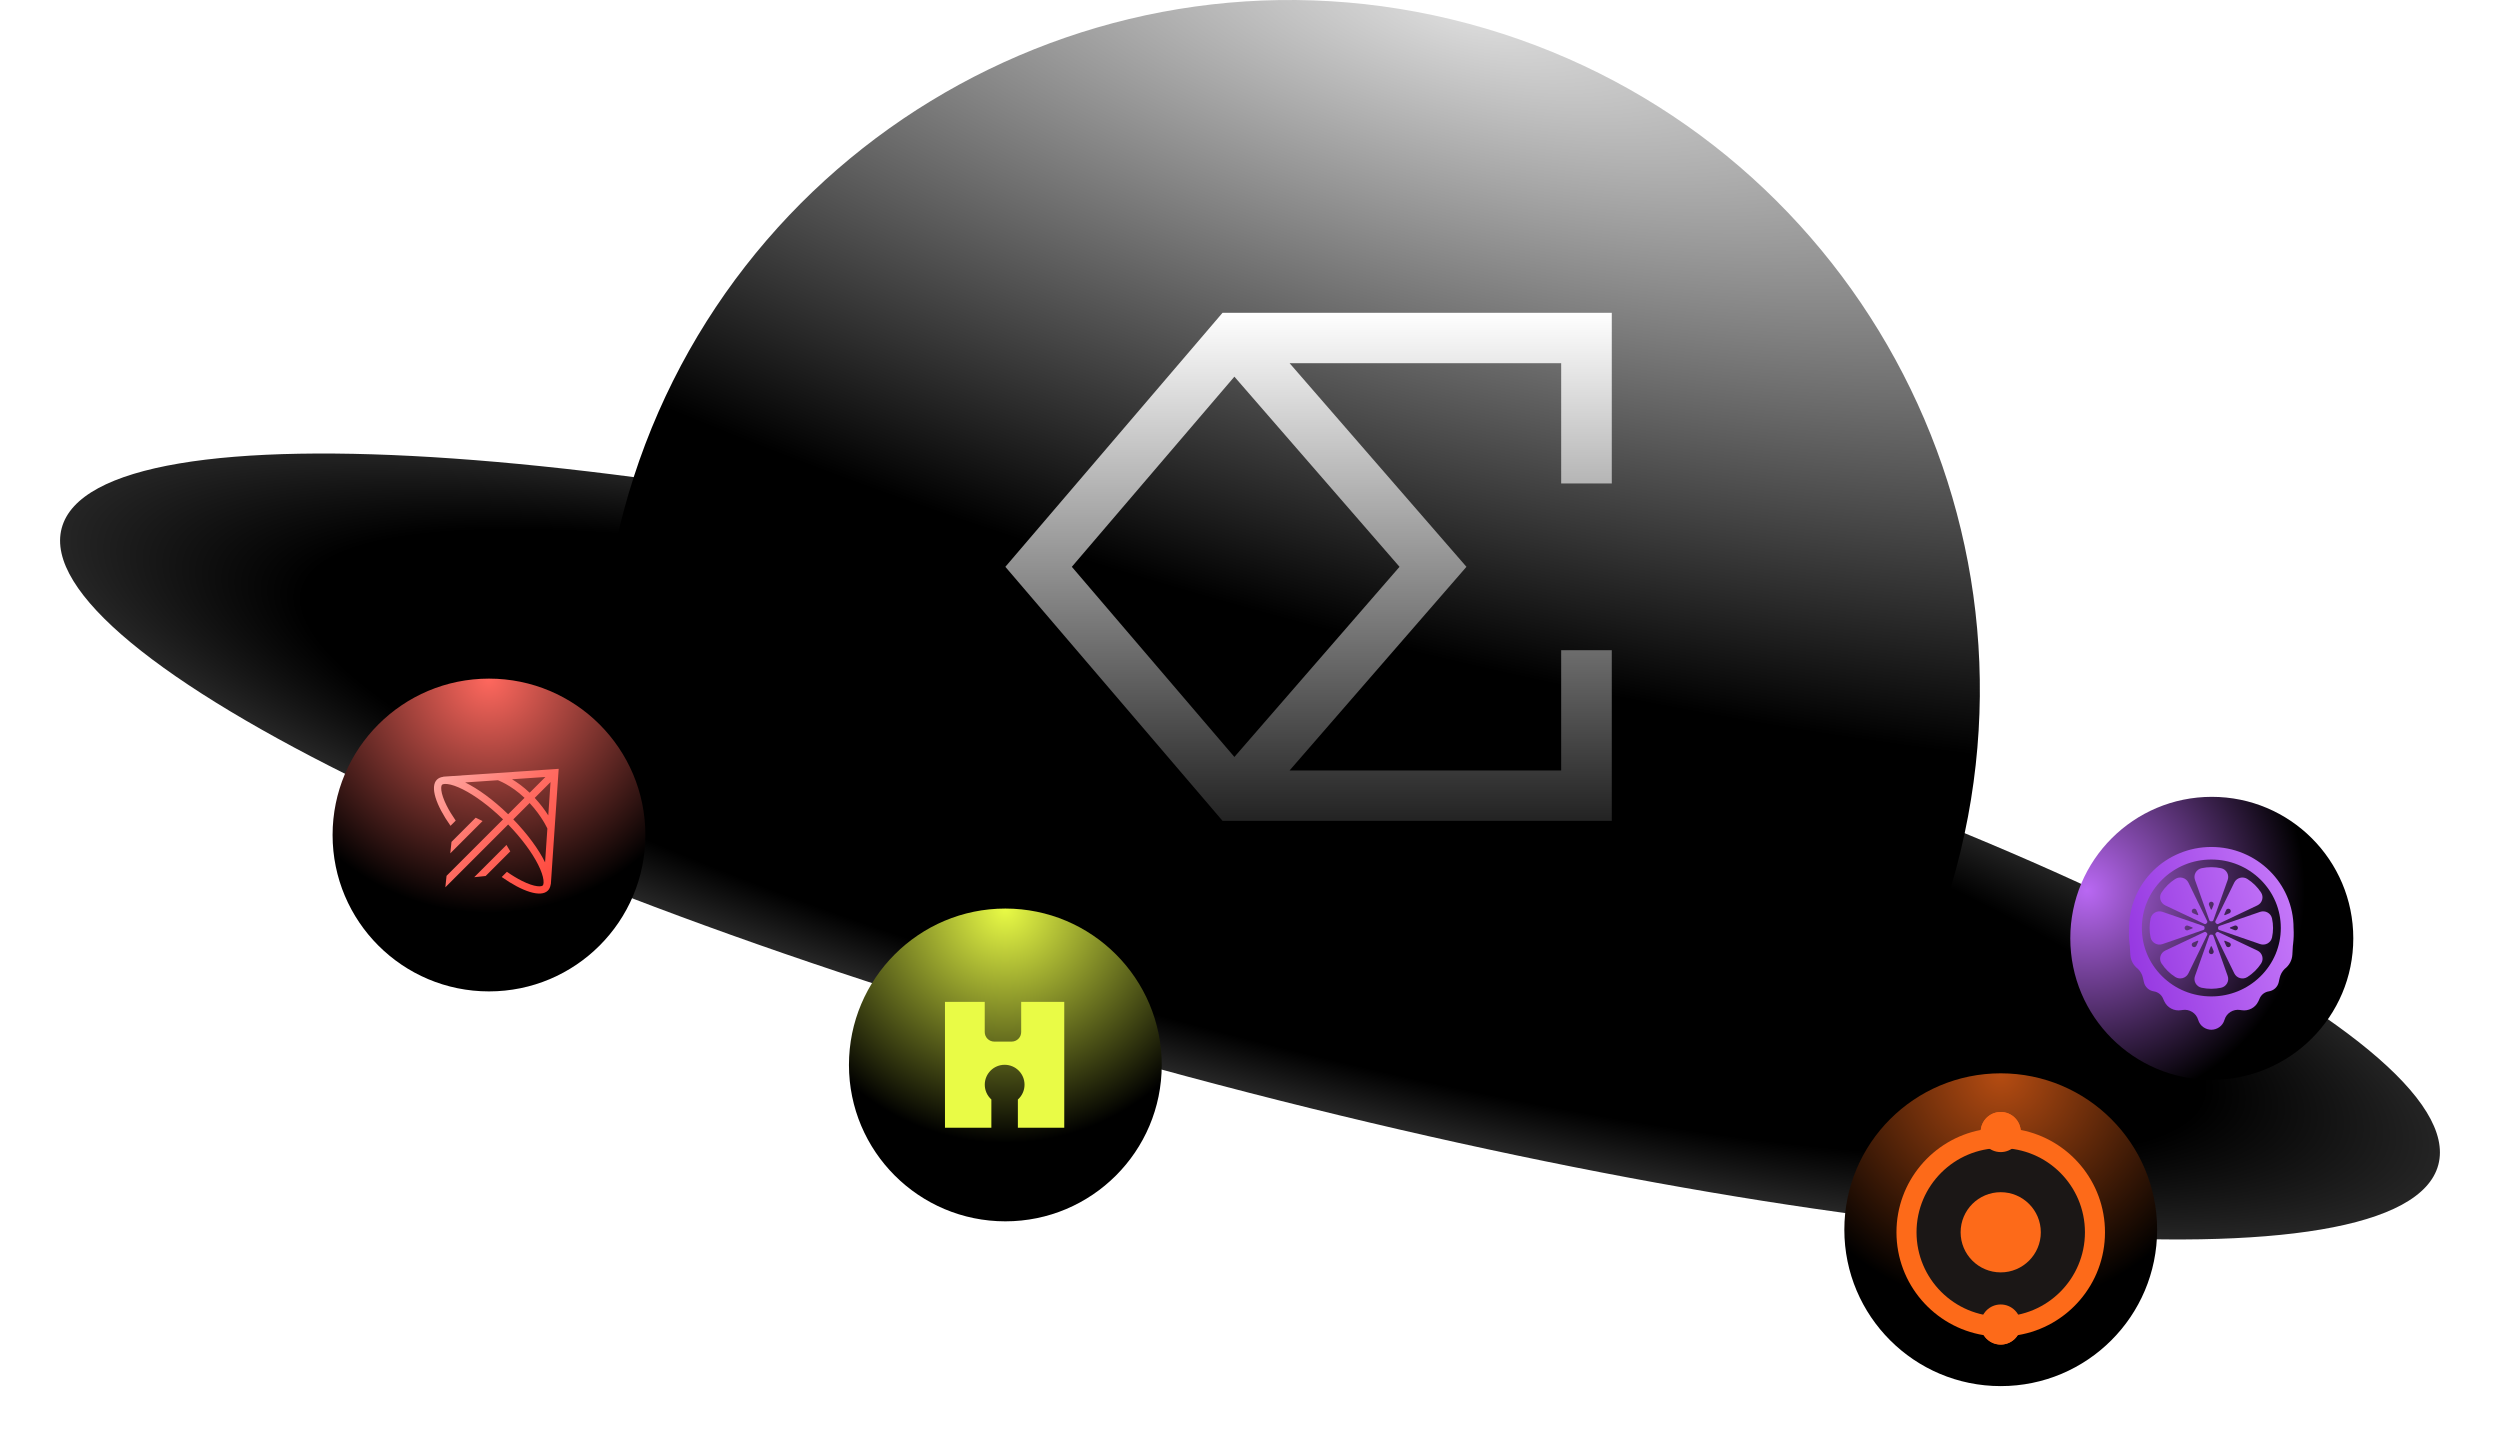 <svg width="262" height="150" viewBox="0 0 262 150" fill="none" xmlns="http://www.w3.org/2000/svg">
<path d="M255.533 122.082C251.962 135.411 193.311 131.277 124.533 112.848C55.755 94.419 2.895 68.674 6.467 55.345C10.038 42.016 68.689 46.15 137.467 64.579C206.245 83.008 259.105 108.753 255.533 122.082Z" fill="url(#paint0_radial_13708_10716)"/>
<path fill-rule="evenodd" clip-rule="evenodd" d="M202.717 98.112C181.5 97.385 156.667 93.629 130.71 86.674C105.265 79.856 82.293 70.916 63.746 61.166C64.143 58.645 64.676 56.12 65.351 53.599C75.685 15.034 115.325 -7.852 153.891 2.481C192.456 12.815 215.342 52.455 205.009 91.02C204.358 93.448 203.592 95.813 202.717 98.112Z" fill="url(#paint1_radial_13708_10716)"/>
<path fill-rule="evenodd" clip-rule="evenodd" d="M129.348 32.779H128.123L127.329 33.708L106.825 57.69L105.361 59.402L106.825 61.114L127.329 85.096L128.123 86.025H129.348H166.263H168.915V83.384V68.138H163.611V80.743H135.148L152.183 61.129L153.684 59.402L152.183 57.674L135.148 38.061H163.611V50.666H168.915V35.42V32.779H166.263H129.348ZM129.364 39.475L112.327 59.402L129.364 79.329L146.671 59.402L129.364 39.475Z" fill="url(#paint2_linear_13708_10716)"/>
<circle cx="231.796" cy="98.338" r="14.829" fill="url(#paint3_radial_13708_10716)"/>
<path d="M235.523 92.114C235.041 91.807 234.396 91.987 234.148 92.496L232.179 96.529C232.148 96.594 232.161 96.674 232.212 96.726L232.278 96.792C232.331 96.844 232.411 96.857 232.477 96.825L236.57 94.886C237.086 94.64 237.268 94.004 236.957 93.53C236.585 92.963 236.095 92.48 235.52 92.114H235.523H235.523ZM233.632 95.714L233.182 95.903C233.132 95.924 233.084 95.875 233.104 95.827L233.294 95.385C233.337 95.285 233.438 95.225 233.546 95.232C233.675 95.24 233.777 95.341 233.785 95.468C233.792 95.575 233.731 95.674 233.63 95.716L233.632 95.715V95.714Z" fill="url(#paint4_linear_13708_10716)"/>
<path d="M232.572 97.042C232.503 97.067 232.455 97.132 232.455 97.205V97.297C232.455 97.371 232.501 97.436 232.572 97.46L236.859 98.941C237.4 99.128 237.986 98.804 238.107 98.253C238.251 97.593 238.251 96.91 238.107 96.251C237.986 95.698 237.402 95.376 236.859 95.563L232.572 97.044V97.042V97.042ZM234.467 97.413C234.396 97.493 234.28 97.52 234.179 97.48L233.726 97.299C233.676 97.28 233.676 97.211 233.726 97.19L234.179 97.01C234.28 96.969 234.396 96.997 234.467 97.077C234.553 97.172 234.553 97.315 234.467 97.41V97.413Z" fill="url(#paint5_linear_13708_10716)"/>
<path d="M236.575 99.619L232.482 97.68C232.416 97.649 232.335 97.662 232.283 97.712L232.217 97.779C232.164 97.831 232.151 97.909 232.184 97.976L234.153 102.008C234.401 102.517 235.046 102.698 235.528 102.391C236.104 102.025 236.593 101.542 236.965 100.975C237.276 100.5 237.095 99.865 236.578 99.619H236.575L236.575 99.619ZM233.787 99.027C233.779 99.154 233.676 99.255 233.547 99.263C233.438 99.269 233.337 99.208 233.296 99.11L233.106 98.668C233.084 98.619 233.134 98.57 233.183 98.591L233.633 98.78C233.733 98.823 233.795 98.922 233.789 99.029L233.787 99.027Z" fill="url(#paint6_linear_13708_10716)"/>
<path d="M231.96 98.065C231.936 97.997 231.869 97.95 231.795 97.95H231.701C231.626 97.95 231.56 97.995 231.535 98.065L230.033 102.288C229.843 102.821 230.17 103.398 230.731 103.517C231.401 103.66 232.095 103.66 232.765 103.517C233.325 103.398 233.653 102.821 233.463 102.288L231.96 98.065H231.96ZM231.912 99.931C231.816 100.015 231.671 100.015 231.573 99.931C231.492 99.859 231.464 99.745 231.505 99.646L231.687 99.201C231.707 99.152 231.776 99.152 231.796 99.201L231.978 99.646C232.019 99.745 231.991 99.859 231.91 99.931H231.912H231.912Z" fill="url(#paint7_linear_13708_10716)"/>
<path d="M230.918 97.46C230.987 97.436 231.035 97.37 231.035 97.297V97.205C231.035 97.132 230.989 97.067 230.918 97.042L226.631 95.561C226.09 95.375 225.504 95.698 225.383 96.249C225.239 96.909 225.239 97.592 225.383 98.252C225.504 98.804 226.088 99.126 226.631 98.939L230.918 97.459V97.46V97.46ZM229.012 97.08C229.083 97 229.199 96.972 229.299 97.013L229.751 97.193C229.801 97.213 229.801 97.281 229.751 97.302L229.299 97.483C229.199 97.523 229.083 97.496 229.012 97.416C228.926 97.32 228.926 97.177 229.012 97.083V97.08V97.08Z" fill="url(#paint8_linear_13708_10716)"/>
<path d="M231.277 97.779L231.21 97.712C231.157 97.66 231.078 97.647 231.012 97.68L226.919 99.619C226.403 99.863 226.22 100.5 226.531 100.975C226.904 101.542 227.393 102.025 227.969 102.39C228.451 102.698 229.096 102.517 229.344 102.008L231.311 97.975C231.345 97.909 231.33 97.831 231.278 97.779H231.277V97.779ZM230.375 98.666L230.184 99.109C230.141 99.208 230.041 99.268 229.933 99.261C229.804 99.253 229.701 99.153 229.693 99.026C229.687 98.919 229.748 98.82 229.849 98.777L230.299 98.588C230.348 98.567 230.396 98.616 230.376 98.665L230.375 98.666Z" fill="url(#paint9_linear_13708_10716)"/>
<path d="M240.364 97.258V97.251C240.364 96.105 240.136 94.994 239.687 93.947C239.253 92.936 238.631 92.028 237.84 91.249C237.049 90.469 236.128 89.857 235.101 89.43C234.039 88.987 232.91 88.763 231.747 88.763C230.584 88.763 229.456 88.987 228.393 89.43C227.367 89.857 226.445 90.469 225.654 91.249C224.863 92.028 224.242 92.936 223.808 93.947C223.358 94.994 223.13 96.105 223.13 97.251V97.258L223.126 97.329C223.096 97.853 223.112 98.379 223.174 98.901L223.201 99.126L223.257 100.057C223.292 100.643 223.584 101.183 224.058 101.539C224.32 101.796 224.502 102.123 224.582 102.479L224.685 102.94C224.797 103.437 225.207 103.816 225.719 103.894C226.153 103.96 226.52 104.245 226.687 104.645L226.741 104.774L226.831 104.962C227.142 105.613 227.852 105.983 228.573 105.87L228.725 105.846C229.457 105.731 230.161 106.171 230.365 106.873C230.562 107.549 231.151 107.906 231.747 107.918C232.344 107.906 232.932 107.549 233.129 106.873C233.334 106.171 234.038 105.731 234.769 105.846L234.921 105.87C235.642 105.983 236.353 105.613 236.663 104.962L236.753 104.774L236.807 104.645C236.974 104.245 237.341 103.96 237.775 103.894C238.287 103.816 238.697 103.437 238.809 102.94L238.912 102.479C238.992 102.123 239.174 101.796 239.436 101.539C239.91 101.183 240.202 100.643 240.238 100.057L240.293 99.126L240.32 98.901C240.382 98.379 240.398 97.853 240.368 97.329L240.364 97.258ZM236.896 102.323C235.52 103.677 233.692 104.424 231.747 104.424C229.802 104.424 227.974 103.677 226.599 102.323C225.224 100.968 224.466 99.167 224.466 97.251C224.466 95.335 225.224 93.534 226.599 92.179C227.974 90.825 229.802 90.079 231.747 90.079C233.692 90.079 235.52 90.825 236.896 92.179C238.271 93.534 239.028 95.335 239.028 97.251C239.028 99.167 238.271 100.968 236.896 102.323Z" fill="url(#paint10_linear_13708_10716)"/>
<path d="M231.535 96.438C231.56 96.506 231.626 96.553 231.701 96.553H231.795C231.869 96.553 231.936 96.508 231.96 96.438L233.463 92.215C233.653 91.681 233.325 91.105 232.764 90.986C232.094 90.844 231.401 90.844 230.731 90.986C230.17 91.105 229.843 91.682 230.033 92.215L231.535 96.438ZM231.572 94.562C231.668 94.477 231.813 94.477 231.911 94.562C231.992 94.632 232.02 94.747 231.979 94.846L231.797 95.292C231.777 95.341 231.707 95.341 231.688 95.292L231.506 94.846C231.464 94.747 231.493 94.633 231.574 94.562H231.572H231.572Z" fill="url(#paint11_linear_13708_10716)"/>
<path d="M226.92 94.885L231.013 96.825C231.08 96.857 231.161 96.843 231.212 96.792L231.278 96.725C231.331 96.674 231.344 96.595 231.311 96.529L229.344 92.496C229.096 91.987 228.451 91.807 227.969 92.114C227.393 92.48 226.904 92.962 226.532 93.53C226.22 94.004 226.402 94.64 226.919 94.885H226.92ZM229.695 95.466C229.703 95.339 229.806 95.238 229.935 95.23C230.044 95.224 230.145 95.285 230.186 95.383L230.376 95.825C230.398 95.874 230.348 95.923 230.299 95.901L229.849 95.713C229.749 95.671 229.687 95.571 229.693 95.464L229.695 95.466Z" fill="url(#paint12_linear_13708_10716)"/>
<circle cx="105.36" cy="111.606" r="16.39" fill="url(#paint13_radial_13708_10716)"/>
<path fill-rule="evenodd" clip-rule="evenodd" d="M99.033 104.993H103.2V108.16C103.2 108.712 103.648 109.16 104.2 109.16H106.02C106.572 109.16 107.02 108.712 107.02 108.16V104.993H111.534V118.188H106.673V115.23C107.101 114.848 107.371 114.292 107.371 113.674C107.371 112.523 106.438 111.59 105.287 111.59C104.136 111.59 103.204 112.523 103.204 113.674C103.204 114.289 103.47 114.842 103.895 115.224V118.188H99.033V104.993Z" fill="#E9FB46"/>
<g filter="url(#filter0_d_13708_10716)">
<circle cx="38.245" cy="83.509" r="16.39" fill="url(#paint14_radial_13708_10716)"/>
<g filter="url(#filter1_d_13708_10716)">
<path fill-rule="evenodd" clip-rule="evenodd" d="M45.499 77.337L44.729 88.663L44.712 88.68C44.677 88.949 44.58 89.17 44.416 89.334C43.674 90.076 41.76 89.449 39.58 87.91L40.124 87.365C40.677 87.749 41.206 88.067 41.694 88.313C42.353 88.644 42.898 88.823 43.303 88.872C43.719 88.923 43.85 88.826 43.879 88.797C43.908 88.769 44.005 88.637 43.954 88.221C43.905 87.816 43.726 87.271 43.395 86.613C42.774 85.378 41.687 83.882 40.255 82.405L33.672 88.988L33.798 87.789L39.719 81.869C38.241 80.436 36.745 79.35 35.511 78.729C34.852 78.398 34.307 78.219 33.903 78.17C33.487 78.119 33.355 78.216 33.327 78.245C33.298 78.273 33.201 78.405 33.252 78.821C33.301 79.226 33.48 79.771 33.811 80.429C34.056 80.918 34.375 81.447 34.759 81.999L34.214 82.544C32.674 80.364 32.048 78.45 32.79 77.708C32.954 77.544 33.175 77.447 33.444 77.412C33.45 77.406 33.455 77.401 33.461 77.395L44.787 76.625L45.551 76.573L45.499 77.337ZM40.657 77.667L44.159 77.428L42.509 79.079C41.843 78.445 41.193 77.987 40.657 77.666M39.18 77.767L35.749 78C37.092 78.656 38.694 79.818 40.255 81.332L41.972 79.615C41.253 78.933 40.556 78.47 40.024 78.173C39.794 78.044 39.558 77.927 39.316 77.822C39.263 77.8 39.218 77.781 39.18 77.767ZM42.504 80.156L40.792 81.868C42.307 83.43 43.468 85.033 44.124 86.376L44.365 82.835C44.349 82.8 44.328 82.757 44.304 82.708C44.187 82.474 44.06 82.246 43.923 82.023C43.616 81.52 43.154 80.86 42.504 80.156M43.041 79.619C43.669 80.296 44.133 80.938 44.459 81.453L44.696 77.964L43.041 79.619ZM36.852 81.695L34.316 84.231L34.19 85.43L37.575 82.045L36.852 81.695ZM40.078 84.55L36.698 87.93L37.897 87.804L40.478 85.223L40.078 84.55Z" fill="url(#paint15_linear_13708_10716)"/>
</g>
</g>
<g filter="url(#filter2_d_13708_10716)">
<circle cx="196.677" cy="124.874" r="16.39" fill="url(#paint16_radial_13708_10716)"/>
<g filter="url(#filter3_d_13708_10716)">
<path fill-rule="evenodd" clip-rule="evenodd" d="M207.603 125.144C207.603 119.824 203.801 115.392 198.766 114.417C198.655 113.36 197.762 112.537 196.676 112.537C195.59 112.537 194.696 113.361 194.586 114.417C189.551 115.393 185.75 119.824 185.75 125.144C185.75 130.572 189.708 135.075 194.895 135.926C195.267 136.518 195.925 136.911 196.676 136.911C197.426 136.911 198.085 136.518 198.456 135.926C203.644 135.076 207.603 130.572 207.603 125.144Z" fill="#FD6A19"/>
</g>
<circle cx="196.677" cy="125.144" r="8.825" fill="#1B1716"/>
<circle cx="196.675" cy="125.144" r="4.202" fill="#FD6A19"/>
<circle cx="196.675" cy="114.638" r="2.101" fill="#FD6A19"/>
<circle cx="196.675" cy="134.81" r="2.101" fill="#FD6A19"/>
</g>
<defs>
<filter id="filter0_d_13708_10716" x="21.855" y="67.119" width="49.779" height="40.779" filterUnits="userSpaceOnUse" color-interpolation-filters="sRGB">
<feFlood flood-opacity="0" result="BackgroundImageFix"/>
<feColorMatrix in="SourceAlpha" type="matrix" values="0 0 0 0 0 0 0 0 0 0 0 0 0 0 0 0 0 0 127 0" result="hardAlpha"/>
<feOffset dx="13" dy="4"/>
<feGaussianBlur stdDeviation="2"/>
<feComposite in2="hardAlpha" operator="out"/>
<feColorMatrix type="matrix" values="0 0 0 0 0 0 0 0 0 0 0 0 0 0 0 0 0 0 0.25 0"/>
<feBlend mode="normal" in2="BackgroundImageFix" result="effect1_dropShadow_13708_10716"/>
<feBlend mode="normal" in="SourceGraphic" in2="effect1_dropShadow_13708_10716" result="shape"/>
</filter>
<filter id="filter1_d_13708_10716" x="31.166" y="75.26" width="15.697" height="15.697" filterUnits="userSpaceOnUse" color-interpolation-filters="sRGB">
<feFlood flood-opacity="0" result="BackgroundImageFix"/>
<feColorMatrix in="SourceAlpha" type="matrix" values="0 0 0 0 0 0 0 0 0 0 0 0 0 0 0 0 0 0 127 0" result="hardAlpha"/>
<feOffset/>
<feGaussianBlur stdDeviation="0.656"/>
<feComposite in2="hardAlpha" operator="out"/>
<feColorMatrix type="matrix" values="0 0 0 0 1 0 0 0 0 0.426 0 0 0 0 0.389 0 0 0 0.8 0"/>
<feBlend mode="normal" in2="BackgroundImageFix" result="effect1_dropShadow_13708_10716"/>
<feBlend mode="normal" in="SourceGraphic" in2="effect1_dropShadow_13708_10716" result="shape"/>
</filter>
<filter id="filter2_d_13708_10716" x="180.287" y="108.484" width="49.779" height="40.779" filterUnits="userSpaceOnUse" color-interpolation-filters="sRGB">
<feFlood flood-opacity="0" result="BackgroundImageFix"/>
<feColorMatrix in="SourceAlpha" type="matrix" values="0 0 0 0 0 0 0 0 0 0 0 0 0 0 0 0 0 0 127 0" result="hardAlpha"/>
<feOffset dx="13" dy="4"/>
<feGaussianBlur stdDeviation="2"/>
<feComposite in2="hardAlpha" operator="out"/>
<feColorMatrix type="matrix" values="0 0 0 0 0 0 0 0 0 0 0 0 0 0 0 0 0 0 0.25 0"/>
<feBlend mode="normal" in2="BackgroundImageFix" result="effect1_dropShadow_13708_10716"/>
<feBlend mode="normal" in="SourceGraphic" in2="effect1_dropShadow_13708_10716" result="shape"/>
</filter>
<filter id="filter3_d_13708_10716" x="179.75" y="106.537" width="33.853" height="36.374" filterUnits="userSpaceOnUse" color-interpolation-filters="sRGB">
<feFlood flood-opacity="0" result="BackgroundImageFix"/>
<feColorMatrix in="SourceAlpha" type="matrix" values="0 0 0 0 0 0 0 0 0 0 0 0 0 0 0 0 0 0 127 0" result="hardAlpha"/>
<feOffset/>
<feGaussianBlur stdDeviation="3"/>
<feComposite in2="hardAlpha" operator="out"/>
<feColorMatrix type="matrix" values="0 0 0 0 0.992 0 0 0 0 0.416 0 0 0 0 0.098 0 0 0 1 0"/>
<feBlend mode="normal" in2="BackgroundImageFix" result="effect1_dropShadow_13708_10716"/>
<feBlend mode="normal" in="SourceGraphic" in2="effect1_dropShadow_13708_10716" result="shape"/>
</filter>
<radialGradient id="paint0_radial_13708_10716" cx="0" cy="0" r="1" gradientUnits="userSpaceOnUse" gradientTransform="translate(131.332 88.38) rotate(104.808) scale(29.979 154.692)">
<stop offset="0.665"/>
<stop offset="1" stop-color="#494949"/>
</radialGradient>
<radialGradient id="paint1_radial_13708_10716" cx="0" cy="0" r="1" gradientUnits="userSpaceOnUse" gradientTransform="translate(153.576 1.338) rotate(105) scale(88.346 258.705)">
<stop stop-color="#DDDDDD"/>
<stop offset="0.75"/>
</radialGradient>
<linearGradient id="paint2_linear_13708_10716" x1="137.138" y1="32.779" x2="137.138" y2="86.025" gradientUnits="userSpaceOnUse">
<stop stop-color="white"/>
<stop offset="1" stop-color="#232323"/>
</linearGradient>
<radialGradient id="paint3_radial_13708_10716" cx="0" cy="0" r="1" gradientUnits="userSpaceOnUse" gradientTransform="translate(218.727 93.322) rotate(24.737) scale(22.819)">
<stop stop-color="#B968F3"/>
<stop offset="1"/>
</radialGradient>
<linearGradient id="paint4_linear_13708_10716" x1="242.627" y1="85.315" x2="213.881" y2="93.079" gradientUnits="userSpaceOnUse">
<stop stop-color="#D188FF"/>
<stop offset="1" stop-color="#831FD8"/>
</linearGradient>
<linearGradient id="paint5_linear_13708_10716" x1="242.628" y1="85.315" x2="213.882" y2="93.079" gradientUnits="userSpaceOnUse">
<stop stop-color="#D188FF"/>
<stop offset="1" stop-color="#831FD8"/>
</linearGradient>
<linearGradient id="paint6_linear_13708_10716" x1="242.628" y1="85.315" x2="213.883" y2="93.079" gradientUnits="userSpaceOnUse">
<stop stop-color="#D188FF"/>
<stop offset="1" stop-color="#831FD8"/>
</linearGradient>
<linearGradient id="paint7_linear_13708_10716" x1="242.629" y1="85.315" x2="213.884" y2="93.079" gradientUnits="userSpaceOnUse">
<stop stop-color="#D188FF"/>
<stop offset="1" stop-color="#831FD8"/>
</linearGradient>
<linearGradient id="paint8_linear_13708_10716" x1="242.624" y1="85.315" x2="213.879" y2="93.078" gradientUnits="userSpaceOnUse">
<stop stop-color="#D188FF"/>
<stop offset="1" stop-color="#831FD8"/>
</linearGradient>
<linearGradient id="paint9_linear_13708_10716" x1="242.626" y1="85.315" x2="213.88" y2="93.079" gradientUnits="userSpaceOnUse">
<stop stop-color="#D188FF"/>
<stop offset="1" stop-color="#831FD8"/>
</linearGradient>
<linearGradient id="paint10_linear_13708_10716" x1="242.628" y1="85.315" x2="213.883" y2="93.079" gradientUnits="userSpaceOnUse">
<stop stop-color="#D188FF"/>
<stop offset="1" stop-color="#831FD8"/>
</linearGradient>
<linearGradient id="paint11_linear_13708_10716" x1="242.628" y1="85.315" x2="213.882" y2="93.079" gradientUnits="userSpaceOnUse">
<stop stop-color="#D188FF"/>
<stop offset="1" stop-color="#831FD8"/>
</linearGradient>
<linearGradient id="paint12_linear_13708_10716" x1="242.629" y1="85.315" x2="213.884" y2="93.079" gradientUnits="userSpaceOnUse">
<stop stop-color="#D188FF"/>
<stop offset="1" stop-color="#831FD8"/>
</linearGradient>
<radialGradient id="paint13_radial_13708_10716" cx="0" cy="0" r="1" gradientUnits="userSpaceOnUse" gradientTransform="translate(105.36 95.216) rotate(90) scale(32.779)">
<stop stop-color="#E9FB46"/>
<stop offset="0.75"/>
</radialGradient>
<radialGradient id="paint14_radial_13708_10716" cx="0" cy="0" r="1" gradientUnits="userSpaceOnUse" gradientTransform="translate(38.245 67.119) rotate(90) scale(32.779)">
<stop stop-color="#FF685E"/>
<stop offset="0.75"/>
</radialGradient>
<linearGradient id="paint15_linear_13708_10716" x1="32.478" y1="76.573" x2="45.551" y2="89.646" gradientUnits="userSpaceOnUse">
<stop stop-color="#FFB0AB"/>
<stop offset="0.464" stop-color="#FF6D63"/>
<stop offset="1" stop-color="#FF4337"/>
</linearGradient>
<radialGradient id="paint16_radial_13708_10716" cx="0" cy="0" r="1" gradientUnits="userSpaceOnUse" gradientTransform="translate(196.677 108.484) rotate(90) scale(32.779)">
<stop stop-color="#B54C12"/>
<stop offset="0.75"/>
</radialGradient>
</defs>
</svg>

